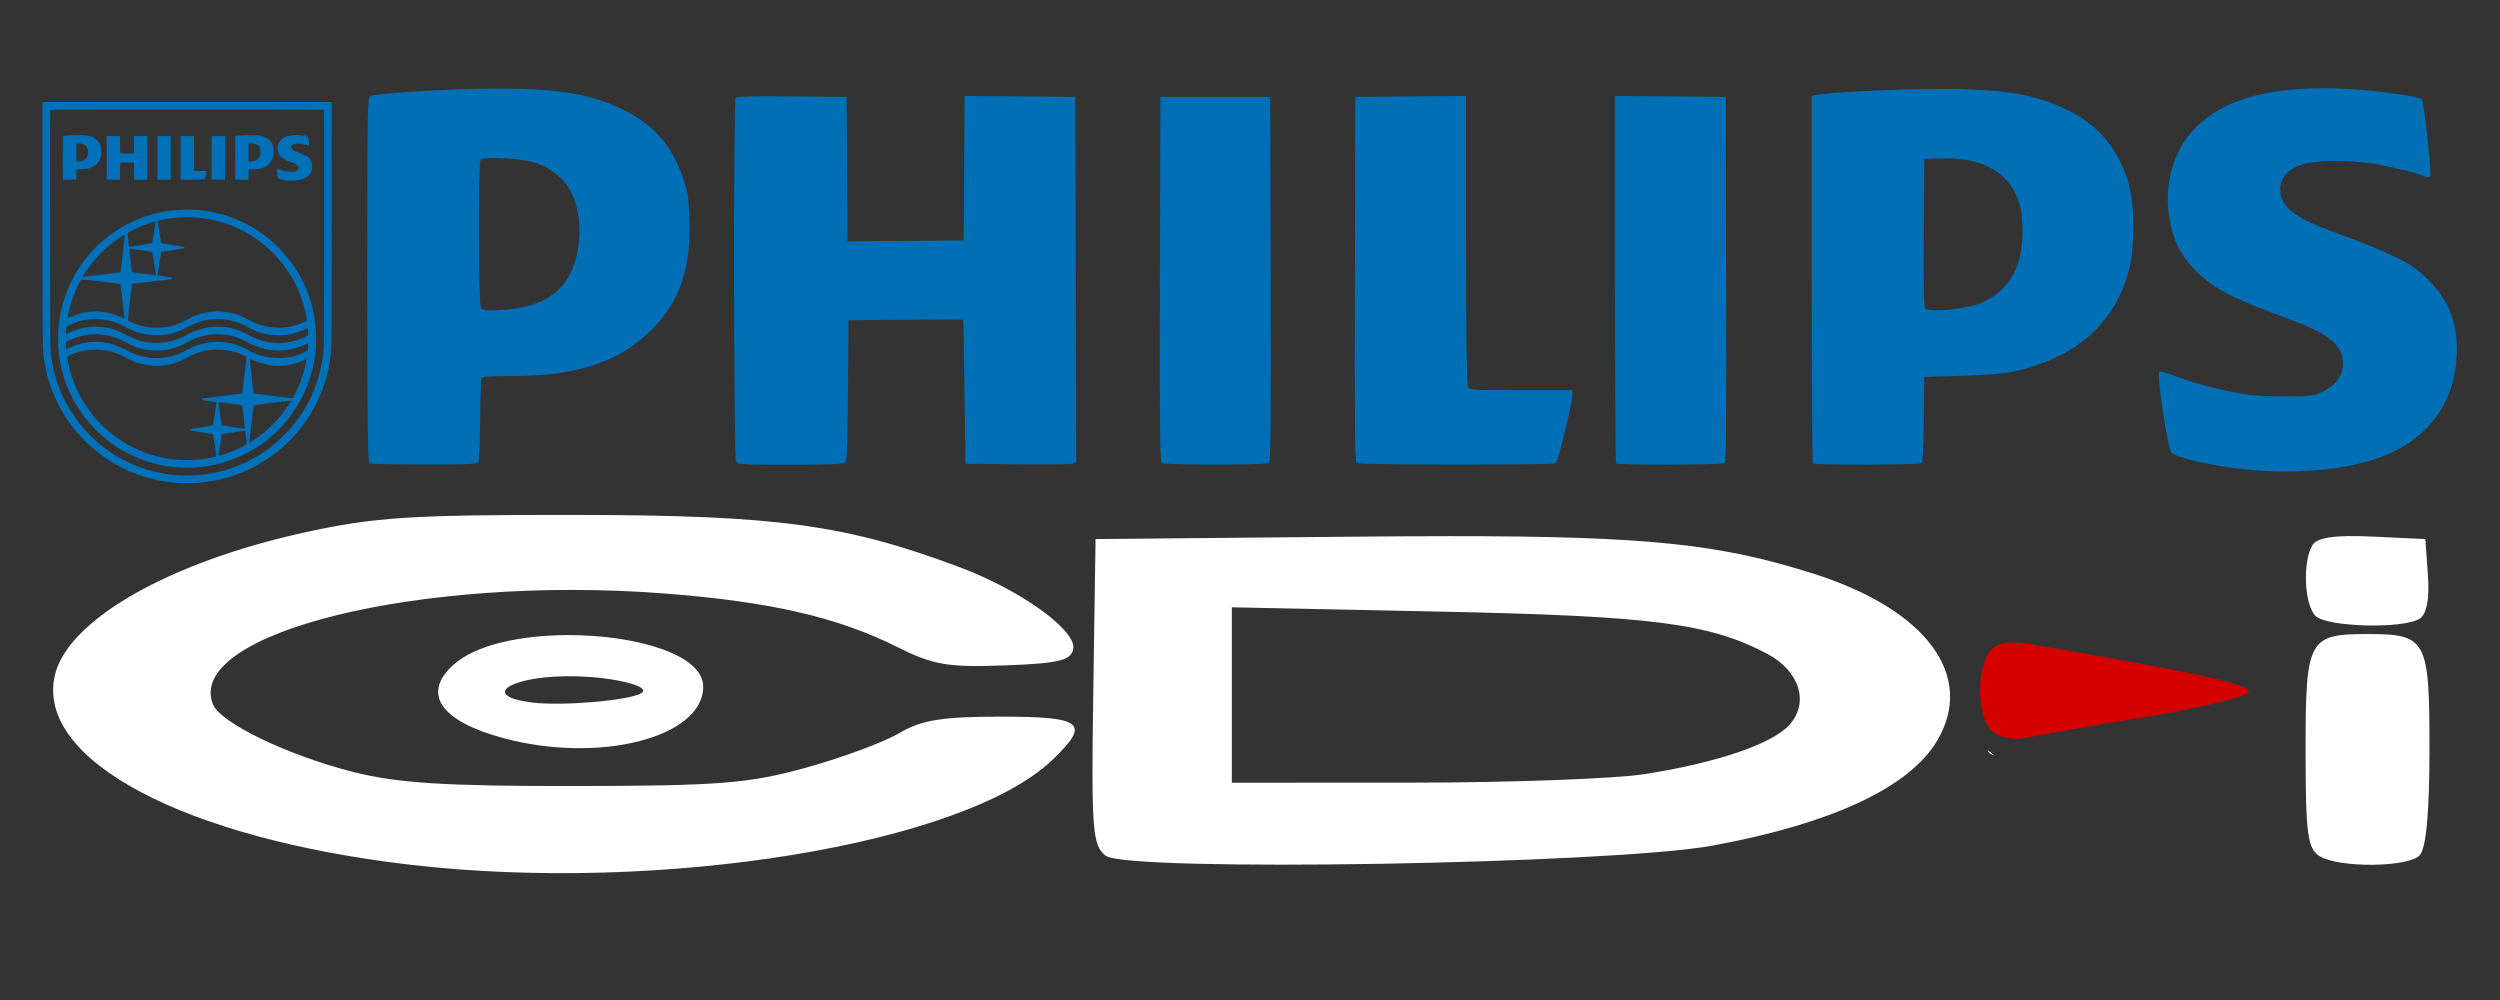 <?xml version="1.0" encoding="UTF-8" standalone="no"?>
<!-- Created with Inkscape (http://www.inkscape.org/) -->

<svg
   xmlns:dc="http://purl.org/dc/elements/1.1/"
   xmlns:cc="http://creativecommons.org/ns#"
   xmlns:rdf="http://www.w3.org/1999/02/22-rdf-syntax-ns#"
   xmlns:svg="http://www.w3.org/2000/svg"
   xmlns="http://www.w3.org/2000/svg"
   xmlns:sodipodi="http://sodipodi.sourceforge.net/DTD/sodipodi-0.dtd"
   xmlns:inkscape="http://www.inkscape.org/namespaces/inkscape"
   width="500"
   height="200"
   viewBox="0 0 132.292 52.917"
   version="1.1"
   id="svg8"
   sodipodi:docname="cdi.svg"
   inkscape:version="0.92.5 (2060ec1f9f, 2020-04-08)">
  <rect x="0" y="0" width="132.292" height="52.917" fill="#333333" stroke="none"/>
  <defs
     id="defs2" />
  <sodipodi:namedview
     id="base"
     pagecolor="#ffffff"
     bordercolor="#666666"
     borderopacity="1.0"
     inkscape:pageopacity="0.0"
     inkscape:pageshadow="2"
     inkscape:zoom="1.5859375"
     inkscape:cx="208.67645"
     inkscape:cy="124.72904"
     inkscape:document-units="mm"
     inkscape:current-layer="g1084"
     showgrid="false"
     units="px"
     inkscape:pagecheckerboard="true"
     inkscape:object-nodes="false"
     inkscape:snap-others="false"
     inkscape:snap-nodes="false"
     inkscape:window-width="1366"
     inkscape:window-height="739"
     inkscape:window-x="0"
     inkscape:window-y="0"
     inkscape:window-maximized="1" />
  <g
     inkscape:label="Layer 1"
     inkscape:groupmode="layer"
     id="layer1"
     transform="translate(0,-244.083)">
    <g
       id="g1067"
       transform="matrix(1.237,0,0,1.237,1.403,-81.439)"
       style="stroke-width:0.809">
      <path
         d="m 88.57,155.09 c -26.547,-0.028 -32.423,0.354 -43.74,2.842 -21.985,4.832 -38.32,14.225 -40.283,23.162 -2.981,13.574 20.898,26.231 57.502,30.479 40.394,4.687 89.295,-3.3 103.521,-16.908 6.258,-5.987 5.054,-7.01 -8.258,-7.01 -9.522,0 -12.832,0.536 -16.436,2.662 -2.482,1.464 -9.266,3.978 -15.076,5.584 -9.216,2.548 -13.966,2.925 -37.23,2.955 -20.78,0.028 -28.657,-0.465 -35.68,-2.232 -10.684,-2.689 -21.657,-7.98 -22.816,-11.002 -4.41,-11.492 33.663,-20.843 72.734,-17.863 17.161,1.309 28.113,3.821 37.785,8.668 5.771,2.892 8.154,3.298 17.32,2.957 8.745,-0.325 10.703,-0.795 11.059,-2.658 0.567,-2.97 -8.44,-9.474 -18.209,-13.146 -18.467,-6.942 -29.546,-8.454 -62.193,-8.488 z m 286.219,3.418 c -3.368,0.053 -5.171,0.508 -5.744,1.412 -1.647,2.596 -1.364,9.645 0.459,11.469 1.812,1.812 14.151,2.14 16.82,0.447 1.133,-0.718 1.603,-3.189 1.332,-6.98 l -0.42,-5.867 -8.545,-0.402 c -1.484,-0.07 -2.78,-0.096 -3.902,-0.078 z m -145.439,0.012 c -4.686,0.003 -9.81,0.034 -15.445,0.086 l -41.334,0.383 -0.365,24.662 c -0.33,22.304 -0.139,24.832 2,26.455 3.519,2.67 81.791,1.359 98.039,-1.643 19.276,-3.56 31.736,-9.397 36.199,-16.953 6.19,-10.478 -1.777,-21.186 -20.055,-26.957 -14.907,-4.707 -26.236,-6.051 -59.039,-6.033 z m -34.779,11.482 33.666,0.697 c 34.231,0.709 43.329,1.875 52.648,6.748 5.327,2.786 6.966,7.916 3.688,11.539 -2.797,3.091 -11.632,6.1 -23.336,7.947 v -0.002 c -4.767,0.752 -21.716,1.375 -37.666,1.379 l -29,0.012 v -14.16 z m 183.334,4.32 c -9.556,0 -10,0.826 -10,18.646 0,13.724 0.316,16.072 2.332,17.246 3.241,1.888 14.127,1.779 16.066,-0.16 1.063,-1.063 1.602,-6.862 1.602,-17.285 0,-17.596 -0.461,-18.447 -10,-18.447 z m -290.596,0.168 c -7.433,0.026 -14.769,1.523 -18.404,4.805 -5.137,4.638 -2.098,9.09 8.074,11.828 15.542,4.184 32.258,-0.12 32.258,-8.307 0,-5.26 -11.065,-8.364 -21.928,-8.326 z m -0.594,6.648 c 0.598,-0.013 1.218,-0.014 1.855,0 6.478,0.139 12.462,1.677 10.652,2.736 -2.041,1.195 -12.826,2.11 -17.652,1.496 -8.178,-1.04 -3.832,-4.042 5.145,-4.232 z M 316.592,193.047 c 0.065,0.176 0.132,0.317 0.201,0.387 0.217,0.217 0.503,0.384 0.893,0.508 -0.365,-0.298 -0.729,-0.597 -1.094,-0.895 z"
         style="fill:#ffffff;stroke-width:3.056"
         transform="matrix(0.265,0,0,0.265,0,244.083)"
         id="path1031"
         inkscape:connector-curvature="0" />
      <path
         inkscape:connector-curvature="0"
         d="m 85.118,290.643 c -0.599,-0.023 -0.978,0.117 -1.174,0.425 -0.548,0.866 -0.482,2.74 0.118,3.34 0.282,0.282 0.92,0.424 1.418,0.317 0.498,-0.108 2.768,-0.504 5.045,-0.88 2.277,-0.376 4.305,-0.848 4.507,-1.05 0.315,-0.315 -1.7,-0.767 -9.24,-2.075 -0.25,-0.043 -0.474,-0.069 -0.673,-0.077 z"
         style="fill:#d40000;stroke-width:0.809"
         id="path1029" />
    </g>
    <g
       id="g1084"
       transform="matrix(0.802,0,0,0.802,-9.189,49.971)"
       style="stroke-width:1.247">
      <path
         style="fill:#0070b9;stroke-width:1.247"
         d="m 23.297,273.906 c -0.038,-0.003 -0.181,-0.014 -0.317,-0.024 -0.5,-0.036 -1.152,-0.15 -1.679,-0.293 -0.965,-0.262 -1.917,-0.694 -2.773,-1.257 -0.248,-0.164 -0.689,-0.496 -0.935,-0.706 -0.256,-0.219 -0.804,-0.767 -1.028,-1.028 -1.365,-1.595 -2.157,-3.551 -2.283,-5.637 -0.011,-0.181 -0.017,-3.145 -0.017,-8.24 l -8e-5,-7.957 h 9.54 9.54 l -1.72e-4,7.889 c 0,5.001 -0.006,8.008 -0.017,8.215 -0.071,1.348 -0.385,2.551 -0.98,3.749 -0.478,0.962 -1.037,1.742 -1.791,2.497 -0.358,0.359 -0.611,0.58 -0.995,0.871 -1.517,1.148 -3.267,1.797 -5.164,1.917 -0.249,0.016 -0.93,0.019 -1.098,0.006 z m 1.228,-0.521 c 1.823,-0.153 3.511,-0.824 4.923,-1.957 1.777,-1.426 2.952,-3.466 3.286,-5.704 0.108,-0.721 0.1,-0.085 0.106,-8.633 0.005,-7.105 0.003,-7.778 -0.022,-7.803 -0.025,-0.025 -0.805,-0.027 -9.014,-0.027 -7.164,0 -8.993,0.004 -9.016,0.021 -0.028,0.02 -0.029,0.479 -0.024,7.837 0.006,8.545 -0.002,7.907 0.099,8.588 0.245,1.651 0.937,3.186 2.022,4.487 0.209,0.25 0.672,0.725 0.928,0.95 1.562,1.377 3.491,2.158 5.594,2.265 0.203,0.01 0.882,-0.004 1.116,-0.024 z m -1.162,-0.498 c -1.685,-0.086 -3.281,-0.66 -4.648,-1.673 -0.629,-0.466 -1.279,-1.116 -1.75,-1.749 -0.897,-1.207 -1.456,-2.622 -1.63,-4.127 -0.064,-0.55 -0.064,-1.358 -2e-5,-1.914 0.283,-2.477 1.621,-4.697 3.668,-6.085 0.362,-0.246 0.603,-0.386 1.011,-0.59 0.897,-0.448 1.819,-0.72 2.854,-0.842 0.321,-0.038 1.204,-0.053 1.554,-0.026 1.124,0.085 2.129,0.358 3.13,0.85 0.854,0.42 1.523,0.895 2.211,1.57 0.73,0.717 1.276,1.475 1.712,2.376 0.541,1.12 0.811,2.257 0.834,3.521 0.01,0.534 -0.007,0.872 -0.066,1.319 -0.325,2.473 -1.768,4.724 -3.889,6.063 -1.488,0.939 -3.235,1.397 -4.992,1.307 z m 1.281,-0.539 c 0.438,-0.053 1.037,-0.167 1.076,-0.204 0.016,-0.015 -0.003,-0.174 -0.089,-0.729 -0.06,-0.39 -0.116,-0.716 -0.124,-0.724 -0.008,-0.008 -0.353,-0.067 -0.768,-0.131 -0.611,-0.095 -0.757,-0.122 -0.772,-0.146 -0.014,-0.022 -0.013,-0.035 0.003,-0.051 0.012,-0.012 0.346,-0.072 0.77,-0.137 0.412,-0.064 0.756,-0.123 0.766,-0.132 0.016,-0.016 0.234,-1.389 0.235,-1.481 2.65e-4,-0.029 -0.01,-0.049 -0.03,-0.054 -0.017,-0.005 -0.219,-0.029 -0.45,-0.055 -0.231,-0.025 -0.43,-0.054 -0.442,-0.063 -0.024,-0.019 -0.029,-0.109 -0.006,-0.123 0.008,-0.005 0.597,-0.076 1.308,-0.158 0.711,-0.082 1.3,-0.155 1.308,-0.162 0.013,-0.011 0.283,-2.271 0.285,-2.38 4.51e-4,-0.031 -0.025,-0.051 -0.132,-0.105 -0.508,-0.255 -1.063,-0.392 -1.654,-0.409 -0.749,-0.022 -1.418,0.14 -2.075,0.503 -0.725,0.4 -1.309,0.56 -2.058,0.56 -0.347,4.3e-4 -0.523,-0.016 -0.815,-0.074 -0.453,-0.091 -0.771,-0.215 -1.321,-0.512 -0.394,-0.213 -0.792,-0.35 -1.253,-0.431 -0.263,-0.046 -0.767,-0.063 -1.04,-0.035 -0.464,0.048 -0.964,0.191 -1.355,0.388 -0.141,0.071 -0.137,0.052 -0.075,0.373 0.478,2.479 2.072,4.576 4.323,5.691 0.916,0.453 1.863,0.714 2.934,0.807 0.271,0.024 1.181,0.008 1.45,-0.024 z m 1.647,-0.356 c 0.41,-0.134 0.897,-0.341 1.248,-0.532 0.151,-0.082 0.193,-0.113 0.193,-0.141 2.42e-4,-0.02 -0.021,-0.22 -0.046,-0.446 -0.031,-0.275 -0.054,-0.412 -0.068,-0.418 -0.026,-0.01 -1.503,0.215 -1.519,0.232 -0.017,0.017 -0.223,1.377 -0.213,1.404 0.01,0.025 0.055,0.014 0.405,-0.1 z m 1.92,-0.929 c 0.707,-0.468 1.331,-1.045 1.88,-1.736 0.171,-0.215 0.559,-0.788 0.559,-0.825 0,-0.013 -0.014,-0.025 -0.03,-0.024 -0.109,0 -2.399,0.277 -2.414,0.292 -0.019,0.019 -0.305,2.412 -0.293,2.449 0.004,0.012 0.012,0.021 0.018,0.021 0.006,0 0.132,-0.08 0.279,-0.178 z m -0.599,-0.796 c -0.001,-0.129 -0.167,-1.482 -0.183,-1.499 -0.02,-0.02 -1.544,-0.198 -1.559,-0.183 -0.013,0.013 0.213,1.492 0.231,1.51 0.013,0.013 1.377,0.231 1.465,0.234 0.043,0.002 0.047,-0.003 0.046,-0.063 z m 3.193,-2.016 c 0.062,-0.1 0.303,-0.599 0.395,-0.819 0.124,-0.296 0.291,-0.811 0.374,-1.15 0.073,-0.297 0.116,-0.527 0.101,-0.541 -0.005,-0.005 -0.07,0.019 -0.144,0.054 -1.096,0.503 -2.32,0.502 -3.386,-0.004 -0.108,-0.051 -0.202,-0.087 -0.208,-0.08 -0.016,0.018 0.247,2.265 0.268,2.284 0.012,0.011 2.341,0.295 2.535,0.309 0.017,10e-4 0.045,-0.022 0.065,-0.054 z m -8.417,-2.629 c 0.513,-0.081 0.954,-0.242 1.51,-0.549 0.73,-0.403 1.63,-0.565 2.479,-0.445 0.516,0.073 0.979,0.234 1.493,0.521 0.59,0.329 1.176,0.49 1.853,0.51 0.509,0.015 0.938,-0.049 1.412,-0.212 0.239,-0.082 0.59,-0.241 0.624,-0.282 0.011,-0.014 0.025,-0.125 0.032,-0.252 0.015,-0.269 0.024,-0.261 -0.184,-0.157 -0.336,0.169 -0.771,0.305 -1.181,0.37 -0.276,0.044 -0.908,0.043 -1.175,-5.8e-4 -0.466,-0.077 -0.842,-0.198 -1.225,-0.394 -0.69,-0.354 -0.839,-0.418 -1.19,-0.508 -0.668,-0.171 -1.332,-0.177 -1.986,-0.016 -0.337,0.083 -0.709,0.229 -0.998,0.395 -0.485,0.276 -0.992,0.452 -1.532,0.533 -0.094,0.014 -0.305,0.023 -0.54,0.022 -0.434,-5.4e-4 -0.625,-0.023 -1.001,-0.118 -0.379,-0.096 -0.528,-0.158 -1.195,-0.501 -1.13,-0.58 -2.403,-0.598 -3.548,-0.049 l -0.227,0.109 v 0.179 c 0,0.209 0.012,0.286 0.045,0.286 0.013,0 0.087,-0.032 0.163,-0.07 0.365,-0.183 0.788,-0.311 1.25,-0.378 0.187,-0.027 0.788,-0.027 0.978,-4.3e-4 0.571,0.081 0.911,0.194 1.519,0.509 0.654,0.338 1.004,0.449 1.672,0.53 0.134,0.016 0.788,-0.005 0.952,-0.031 z m -0.077,-0.998 c 0.476,-0.061 0.9,-0.195 1.33,-0.421 0.437,-0.23 0.638,-0.322 0.893,-0.407 0.48,-0.16 0.886,-0.219 1.415,-0.203 0.7,0.021 1.307,0.198 1.956,0.571 0.354,0.204 0.846,0.374 1.286,0.444 0.831,0.132 1.633,0.015 2.398,-0.351 l 0.21,-0.101 -1.71e-4,-0.117 c -1.49e-4,-0.191 -0.02,-0.348 -0.043,-0.348 -0.012,0 -0.101,0.038 -0.199,0.084 -0.376,0.178 -0.782,0.299 -1.189,0.353 -0.334,0.045 -0.946,0.03 -1.266,-0.032 -0.453,-0.087 -0.848,-0.233 -1.28,-0.472 -0.533,-0.295 -1.046,-0.46 -1.616,-0.519 -0.279,-0.029 -0.795,-0.011 -1.066,0.036 -0.408,0.071 -0.822,0.211 -1.173,0.396 -0.563,0.297 -0.819,0.406 -1.165,0.494 -0.353,0.09 -0.493,0.108 -0.925,0.117 -0.48,0.01 -0.702,-0.013 -1.104,-0.116 -0.39,-0.099 -0.569,-0.174 -1.124,-0.467 -0.666,-0.352 -1.268,-0.493 -2.013,-0.472 -0.486,0.014 -0.875,0.091 -1.308,0.261 -0.216,0.085 -0.455,0.201 -0.484,0.236 -0.024,0.029 -0.053,0.455 -0.033,0.476 0.008,0.008 0.112,-0.033 0.239,-0.094 0.392,-0.191 0.862,-0.323 1.315,-0.37 0.268,-0.028 0.776,-0.011 1.04,0.034 0.498,0.085 0.766,0.182 1.39,0.498 0.695,0.353 1.1,0.471 1.784,0.522 0.141,0.011 0.518,-0.007 0.729,-0.034 z m -0.065,-0.993 c 0.46,-0.054 0.921,-0.19 1.309,-0.388 0.128,-0.065 0.335,-0.171 0.46,-0.234 1.087,-0.552 2.405,-0.569 3.513,-0.045 0.09,0.042 0.244,0.122 0.344,0.178 0.582,0.325 1.172,0.488 1.836,0.51 0.623,0.02 1.203,-0.093 1.767,-0.346 0.263,-0.118 0.25,-0.093 0.197,-0.379 -0.454,-2.479 -2.076,-4.623 -4.341,-5.738 -1.484,-0.731 -3.147,-0.982 -4.776,-0.722 -0.31,0.05 -0.642,0.122 -0.669,0.146 -0.018,0.017 -0.004,0.145 0.082,0.714 0.058,0.381 0.111,0.709 0.119,0.728 0.013,0.031 0.083,0.045 0.733,0.144 0.395,0.06 0.738,0.115 0.761,0.121 0.03,0.008 0.045,0.025 0.048,0.055 0.006,0.052 0.088,0.035 -0.858,0.179 -0.356,0.054 -0.656,0.104 -0.667,0.111 -0.024,0.015 -0.258,1.511 -0.24,1.531 0.007,0.007 0.213,0.037 0.457,0.065 0.244,0.028 0.451,0.058 0.459,0.066 0.008,0.008 0.012,0.041 0.009,0.072 l -0.005,0.058 -1.303,0.15 c -0.717,0.083 -1.307,0.157 -1.313,0.166 -0.005,0.009 -0.071,0.549 -0.146,1.201 -0.119,1.035 -0.133,1.189 -0.111,1.21 0.033,0.033 0.365,0.181 0.557,0.249 0.273,0.096 0.656,0.18 0.969,0.212 0.162,0.017 0.616,0.009 0.81,-0.014 z m -2.578,-0.631 c -9.85e-4,-0.122 -0.253,-2.213 -0.269,-2.228 -0.009,-0.009 -0.59,-0.083 -1.29,-0.163 -1.007,-0.116 -1.278,-0.142 -1.298,-0.126 -0.043,0.035 -0.343,0.663 -0.46,0.96 -0.118,0.3 -0.237,0.667 -0.311,0.962 -0.063,0.249 -0.13,0.584 -0.12,0.6 0.005,0.008 0.103,-0.027 0.219,-0.077 0.116,-0.05 0.28,-0.114 0.365,-0.142 0.974,-0.324 2.044,-0.258 2.968,0.185 0.094,0.045 0.177,0.083 0.184,0.084 0.007,8.3e-4 0.013,-0.024 0.012,-0.054 z m -1.492,-2.846 c 0.665,-0.077 1.216,-0.146 1.224,-0.153 0.02,-0.019 0.303,-2.458 0.287,-2.475 -0.018,-0.018 -0.389,0.222 -0.679,0.439 -0.768,0.575 -1.45,1.304 -1.949,2.086 -0.121,0.19 -0.144,0.242 -0.105,0.243 0.006,9e-5 0.556,-0.062 1.222,-0.139 z m 3.559,0.022 c 0.012,-0.019 -0.208,-1.462 -0.227,-1.496 -0.02,-0.034 -1.489,-0.26 -1.511,-0.233 -0.018,0.023 0.156,1.53 0.179,1.552 0.009,0.009 0.345,0.054 0.746,0.101 0.829,0.097 0.801,0.095 0.813,0.075 z m -0.951,-1.977 c 0.382,-0.058 0.704,-0.114 0.715,-0.125 0.015,-0.015 0.229,-1.321 0.229,-1.4 0,-0.01 -0.02,-0.017 -0.045,-0.017 -0.069,0 -0.724,0.224 -1.002,0.343 -0.28,0.119 -0.749,0.355 -0.79,0.396 -0.025,0.025 -0.023,0.065 0.022,0.455 0.027,0.235 0.052,0.438 0.057,0.451 0.006,0.016 0.026,0.02 0.064,0.014 0.031,-0.005 0.368,-0.057 0.751,-0.115 z m 9.602,-4.256 c -0.152,-0.016 -0.366,-0.057 -0.494,-0.095 -0.058,-0.017 -0.089,-0.037 -0.098,-0.063 -0.023,-0.064 -0.094,-0.594 -0.081,-0.607 0.007,-0.007 0.083,0.013 0.17,0.043 0.408,0.142 0.838,0.191 1.08,0.123 0.142,-0.04 0.226,-0.175 0.185,-0.299 -0.04,-0.12 -0.154,-0.192 -0.506,-0.317 -0.272,-0.097 -0.429,-0.172 -0.555,-0.267 -0.235,-0.177 -0.348,-0.479 -0.296,-0.791 0.08,-0.472 0.511,-0.728 1.228,-0.727 0.261,4.5e-4 0.673,0.048 0.748,0.087 0.021,0.011 0.034,0.073 0.056,0.259 0.016,0.135 0.029,0.271 0.029,0.303 0,0.052 -0.004,0.057 -0.039,0.046 -0.442,-0.13 -0.854,-0.158 -1.025,-0.07 -0.171,0.088 -0.154,0.274 0.034,0.39 0.042,0.026 0.202,0.093 0.354,0.149 0.507,0.186 0.69,0.31 0.806,0.544 0.056,0.114 0.064,0.145 0.071,0.294 0.027,0.578 -0.326,0.92 -1.032,0.998 -0.186,0.021 -0.436,0.021 -0.636,-5.9e-4 z M 15.602,252.453 c 0,-1.357 0.002,-1.441 0.03,-1.45 0.059,-0.018 0.449,-0.044 0.812,-0.055 0.743,-0.022 1.167,0.079 1.429,0.342 0.194,0.195 0.269,0.404 0.269,0.749 0,0.494 -0.199,0.827 -0.609,1.023 -0.209,0.1 -0.357,0.129 -0.712,0.141 l -0.317,0.011 -0.009,0.335 -0.009,0.335 -0.442,0.005 -0.442,0.005 z m 1.301,0.193 c 0.241,-0.082 0.364,-0.275 0.365,-0.578 6.93e-4,-0.189 -0.04,-0.308 -0.139,-0.408 -0.113,-0.113 -0.235,-0.156 -0.454,-0.159 l -0.172,-0.002 -0.004,0.575 c -0.003,0.316 -3.81e-4,0.585 0.005,0.599 0.012,0.031 0.283,0.013 0.4,-0.027 z m 1.598,-0.194 v -1.441 h 0.438 0.438 v 0.548 c 0,0.475 0.004,0.551 0.027,0.575 0.023,0.023 0.086,0.027 0.43,0.027 0.245,0 0.416,-0.007 0.436,-0.018 0.032,-0.017 0.033,-0.042 0.033,-0.575 v -0.557 h 0.438 0.438 v 1.441 1.441 h -0.438 -0.438 v -0.546 c 0,-0.402 -0.005,-0.551 -0.021,-0.566 -0.015,-0.015 -0.138,-0.021 -0.446,-0.021 -0.403,0 -0.426,0.002 -0.443,0.033 -0.011,0.021 -0.018,0.232 -0.018,0.566 v 0.533 H 18.939 18.501 Z m 3.346,0 v -1.441 h 0.438 0.438 v 1.441 1.441 h -0.438 -0.438 z m 1.527,-2.9e-4 v -1.442 l 0.442,0.005 0.442,0.005 0.004,1.145 0.004,1.145 h 0.411 c 0.226,0 0.415,0.006 0.419,0.014 0.009,0.014 -0.102,0.526 -0.12,0.555 -0.005,0.008 -0.367,0.014 -0.806,0.014 h -0.797 v -1.442 z m 2.05,1.42 c -0.004,-0.012 -0.006,-0.658 -0.004,-1.437 l 0.004,-1.416 0.442,-0.005 0.442,-0.005 v 1.442 1.442 h -0.438 c -0.335,0 -0.44,-0.005 -0.446,-0.021 z m 1.554,-1.419 c 0,-0.792 0.006,-1.444 0.013,-1.448 0.037,-0.022 0.582,-0.052 0.974,-0.053 0.362,-8.9e-4 0.475,0.005 0.601,0.029 0.329,0.065 0.538,0.165 0.693,0.33 0.169,0.18 0.236,0.356 0.254,0.661 0.031,0.544 -0.242,0.972 -0.727,1.141 -0.182,0.063 -0.397,0.094 -0.656,0.094 -0.16,0 -0.241,0.007 -0.255,0.021 -0.015,0.015 -0.021,0.115 -0.021,0.343 v 0.323 H 27.415 26.978 Z m 1.156,0.221 c 0.143,-0.021 0.239,-0.061 0.326,-0.137 0.183,-0.161 0.236,-0.518 0.113,-0.767 -0.087,-0.177 -0.244,-0.259 -0.529,-0.275 -0.126,-0.007 -0.164,-0.004 -0.176,0.015 -0.024,0.039 -0.02,1.137 0.005,1.161 0.025,0.025 0.103,0.026 0.261,0.003 z"
         id="path1105"
         inkscape:connector-curvature="0" />
      <path
         inkscape:connector-curvature="0"
         id="path1080"
         d="m 159.355,272.981 c -2.186,-0.257 -4.303,-0.755 -4.634,-1.091 -0.222,-0.225 -0.969,-5.155 -0.807,-5.321 0.054,-0.055 0.431,0.033 0.84,0.197 1.042,0.417 2.57,0.847 4.106,1.155 1.038,0.208 1.717,0.264 3.242,0.266 1.774,0.003 1.978,-0.019 2.532,-0.27 1.032,-0.467 1.53,-1.262 1.387,-2.216 -0.152,-1.014 -1.102,-1.719 -3.509,-2.603 -3.775,-1.386 -4.975,-2.004 -6.132,-3.159 -0.912,-0.91 -1.334,-1.645 -1.647,-2.869 -0.604,-2.363 -0.042,-4.872 1.446,-6.459 1.987,-2.117 5.309,-2.983 10.367,-2.701 1.732,0.097 4.525,0.495 4.704,0.672 0.143,0.142 0.669,4.98 0.554,5.098 -0.065,0.066 -0.222,0.055 -0.404,-0.028 -0.477,-0.217 -2.487,-0.696 -3.568,-0.85 -1.487,-0.211 -3.549,-0.188 -4.348,0.048 -1.231,0.365 -1.779,1.143 -1.509,2.146 0.259,0.962 1.324,1.617 4.337,2.667 0.868,0.303 2.233,0.869 3.033,1.258 1.266,0.616 1.569,0.823 2.343,1.596 1.306,1.306 1.869,2.673 1.873,4.548 0.007,3.282 -1.685,5.784 -4.757,7.034 -2.319,0.944 -5.998,1.286 -9.449,0.88 z M 35.836,272.615 c -0.116,-0.047 -0.146,-2.575 -0.146,-12.09 0,-11.47 0.01,-12.036 0.211,-12.144 0.372,-0.199 5.253,-0.496 8.268,-0.502 4.242,-0.009 6.425,0.37 8.608,1.497 1.889,0.975 3.052,2.341 3.748,4.402 0.323,0.958 0.371,1.272 0.421,2.776 0.11,3.334 -0.697,5.558 -2.701,7.443 -2.115,1.989 -4.822,2.848 -8.981,2.848 -1.582,0 -1.993,0.033 -2.042,0.162 -0.034,0.089 -0.072,1.339 -0.084,2.777 -0.012,1.438 -0.064,2.681 -0.116,2.761 -0.072,0.112 -0.909,0.144 -3.567,0.137 -1.91,-0.005 -3.538,-0.036 -3.618,-0.068 z m 9.501,-10.203 c 1.607,-0.233 2.638,-0.757 3.36,-1.706 1.143,-1.504 1.334,-4.329 0.408,-6.065 -0.436,-0.818 -1.244,-1.477 -2.258,-1.843 -0.885,-0.319 -3.52,-0.465 -3.685,-0.204 -0.149,0.235 -0.134,9.419 0.016,9.699 0.098,0.184 0.247,0.226 0.789,0.224 0.368,-8.8e-4 0.984,-0.048 1.37,-0.104 z m 14.68,10.054 c -0.146,-0.272 -0.169,-23.724 -0.024,-23.953 0.073,-0.115 0.895,-0.141 3.711,-0.117 l 3.617,0.031 0.031,4.767 0.031,4.767 3.829,-0.031 3.829,-0.031 0.031,-4.767 0.031,-4.767 3.653,0.031 3.653,0.031 0.03,12.072 0.03,12.072 -0.264,0.064 c -0.145,0.035 -1.79,0.05 -3.655,0.032 l -3.391,-0.033 -0.062,-4.736 c -0.034,-2.605 -0.073,-4.75 -0.088,-4.767 -0.014,-0.017 -1.723,-0.017 -3.797,0 l -3.771,0.031 -0.031,4.609 c -0.021,3.165 -0.071,4.658 -0.16,4.765 -0.103,0.124 -0.848,0.157 -3.62,0.157 -3.331,0 -3.495,-0.01 -3.611,-0.226 z m 28.09,0.129 c -0.116,-0.074 -0.141,-2.578 -0.117,-12.131 l 0.03,-12.038 h 3.625 3.625 l 0.03,12.038 c 0.024,9.553 -4.7e-4,12.057 -0.117,12.131 -0.081,0.051 -1.673,0.093 -3.538,0.093 -1.865,0 -3.457,-0.042 -3.538,-0.093 z m 12.864,0 c -0.116,-0.074 -0.141,-2.578 -0.117,-12.131 l 0.03,-12.038 3.654,-0.031 3.654,-0.031 v 9.482 c 0,6.312 0.041,9.557 0.121,9.708 0.115,0.216 0.279,0.226 3.508,0.226 h 3.387 v 0.297 c 0,0.503 -0.949,4.434 -1.093,4.525 -0.184,0.117 -12.961,0.11 -13.145,-0.007 z m 17.123,0.019 c -0.043,-0.043 -0.078,-5.516 -0.078,-12.164 v -12.086 l 3.654,0.031 3.654,0.031 0.03,12.038 c 0.024,9.553 -4.7e-4,12.057 -0.117,12.131 -0.177,0.112 -7.032,0.13 -7.144,0.019 z m 12.98,0 c -0.043,-0.043 -0.078,-5.515 -0.078,-12.16 v -12.082 l 0.263,-0.061 c 0.75,-0.173 5.427,-0.411 8.065,-0.411 4.313,-2.8e-4 6.382,0.338 8.57,1.403 2.099,1.021 3.425,2.66 4.057,5.013 0.357,1.332 0.361,4.02 0.007,5.421 -0.914,3.622 -3.502,5.918 -7.689,6.822 -0.625,0.135 -1.75,0.225 -3.391,0.273 l -2.456,0.071 -0.031,2.801 c -0.023,2.062 -0.069,2.825 -0.175,2.893 -0.175,0.111 -7.031,0.127 -7.141,0.017 z m 9.875,-10.263 c 1.169,-0.209 1.842,-0.518 2.535,-1.166 1.054,-0.986 1.5,-2.374 1.404,-4.37 -0.044,-0.919 -0.118,-1.281 -0.382,-1.869 -0.766,-1.707 -2.453,-2.538 -4.995,-2.459 l -1.089,0.034 -0.031,4.904 c -0.024,3.845 8.8e-4,4.924 0.117,4.997 0.225,0.143 1.446,0.108 2.441,-0.07 z"
         style="fill:#006fb6;stroke-width:1.247" />
    </g>
  </g>
</svg>
